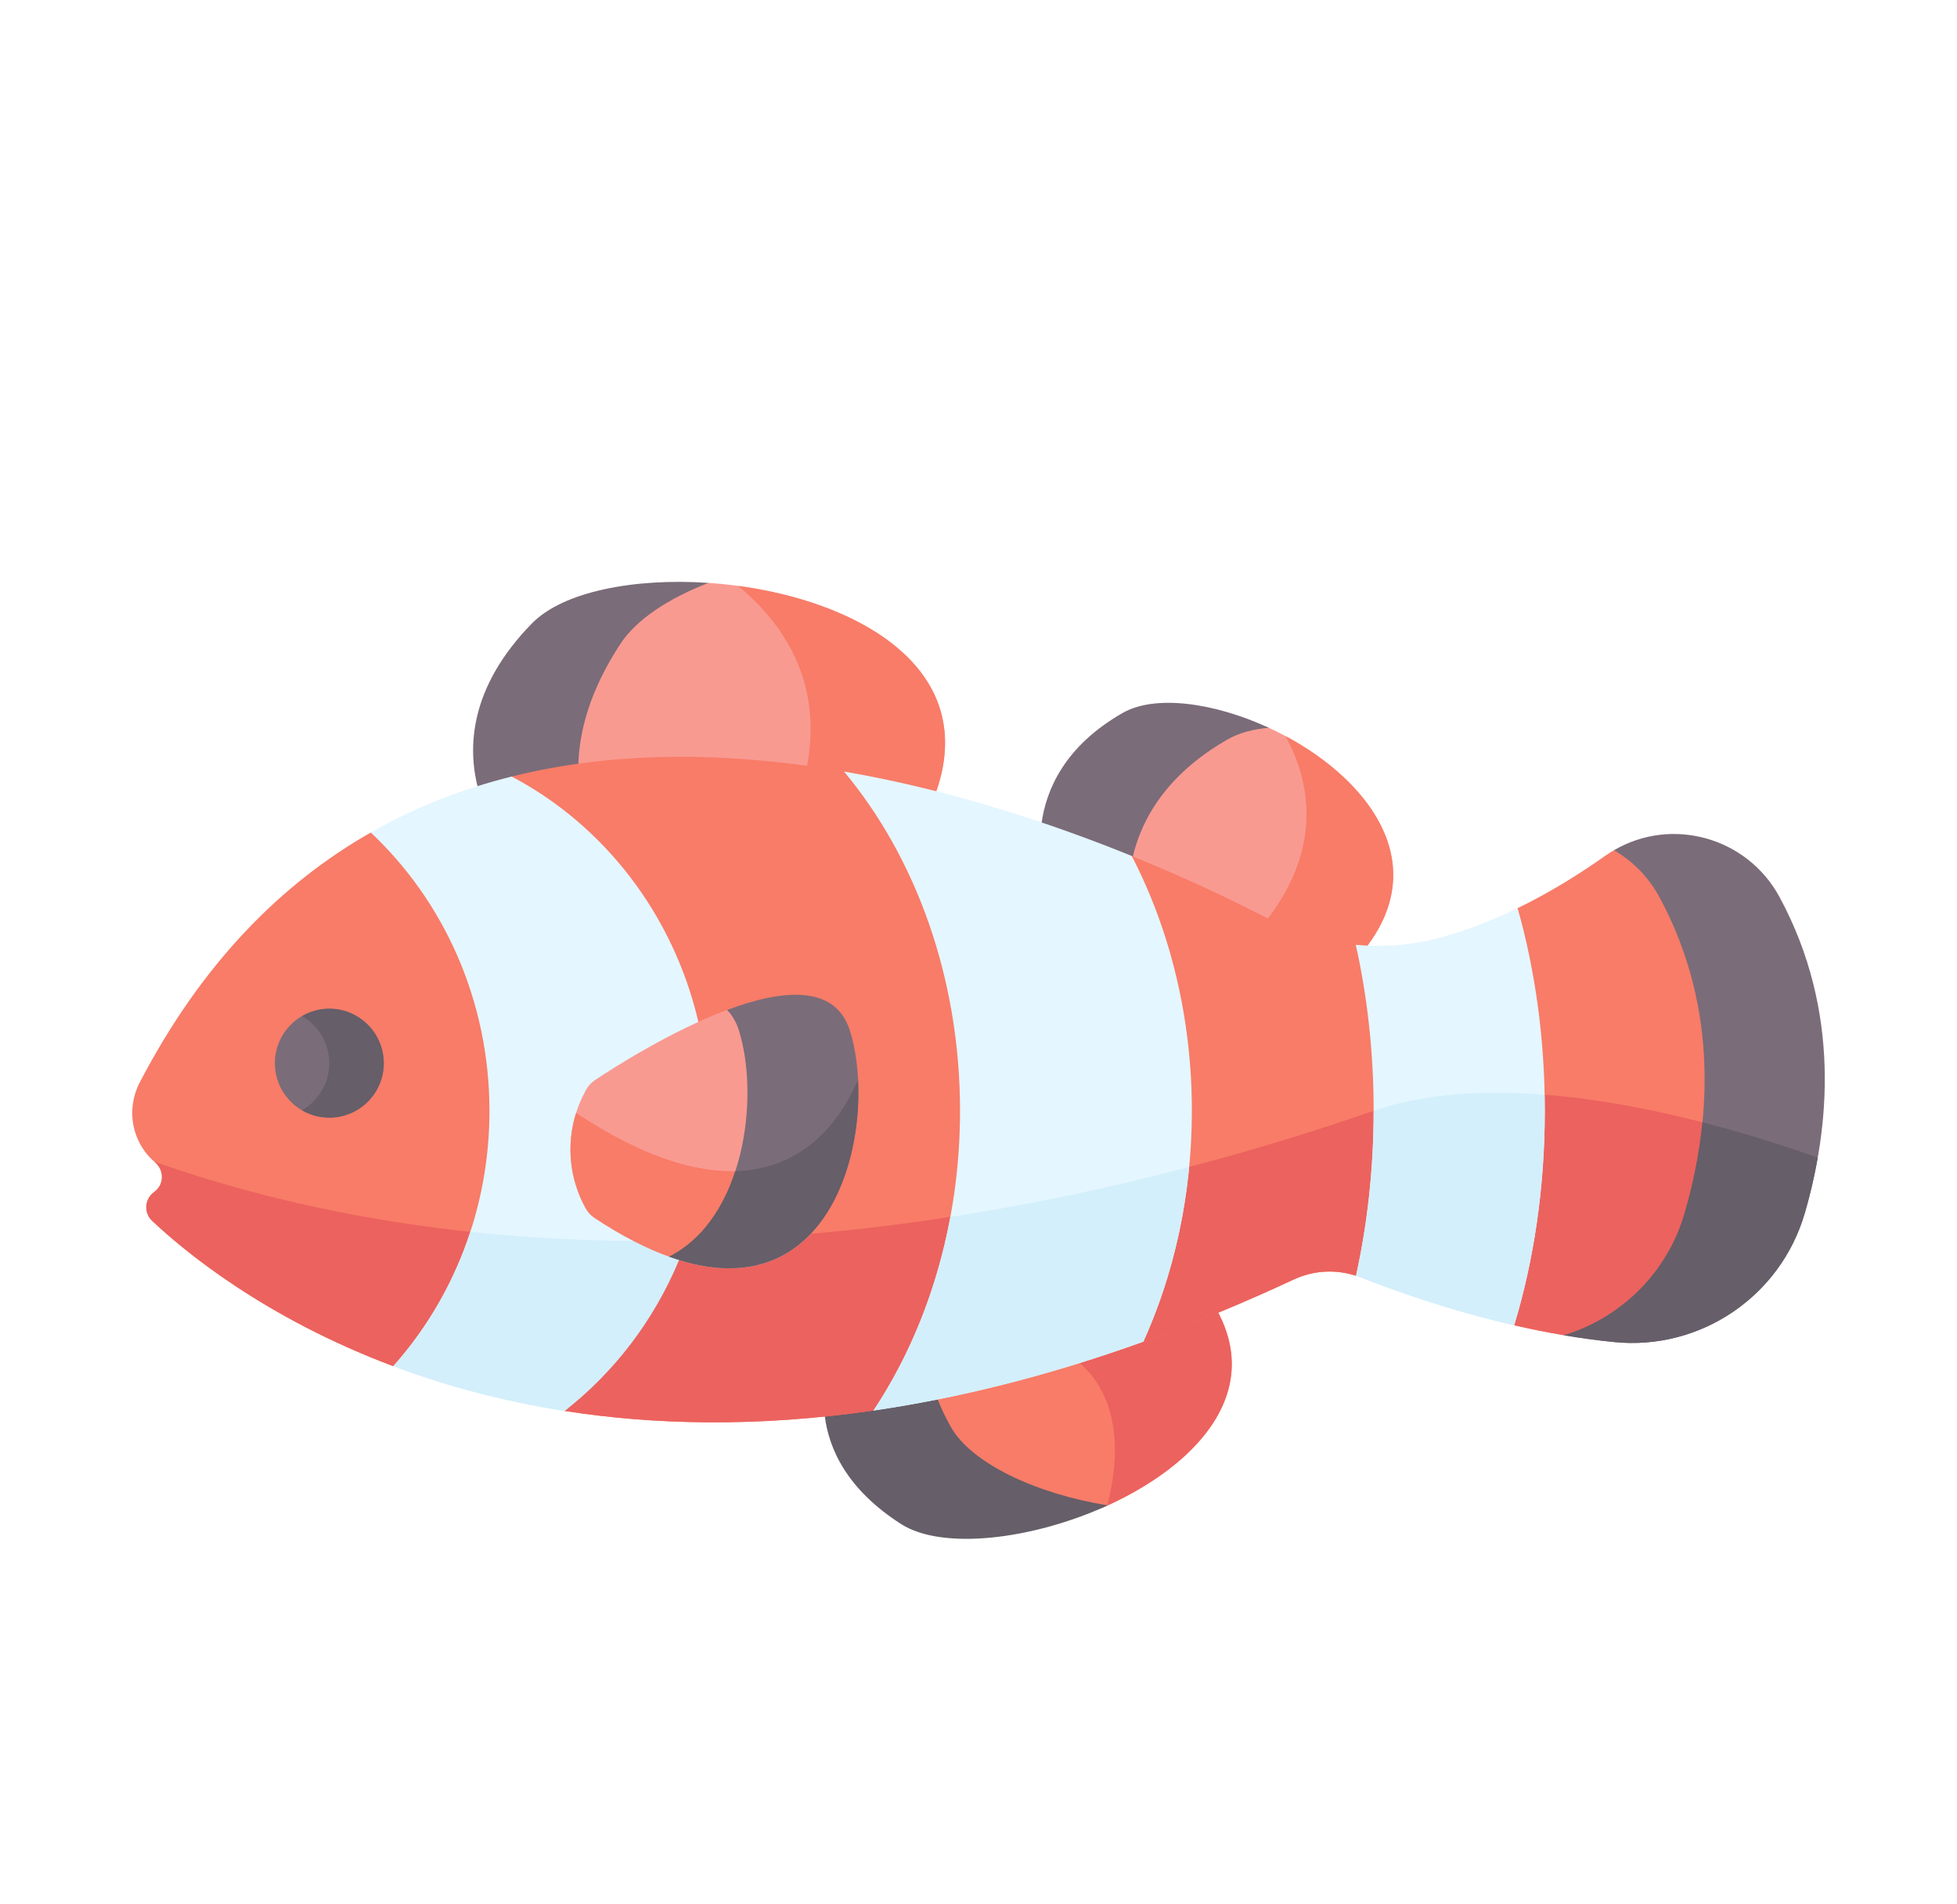 <svg width="37" height="36" viewBox="0 0 37 36" fill="none" xmlns="http://www.w3.org/2000/svg">
<g filter="url(#filter0_d_1812_5821)">
<path d="M17.955 24.99C18.339 25.682 19.516 26.256 20.827 26.51C22.521 25.772 23.892 24.4 23.015 22.783C21.107 23.577 19.334 24.109 17.695 24.437C17.764 24.615 17.85 24.798 17.956 24.99H17.955Z" fill="#F87C68"/>
<path d="M20.933 26.462C22.578 25.715 23.874 24.366 23.015 22.783C22.109 23.161 21.233 23.478 20.388 23.743C21.126 24.369 21.211 25.4 20.933 26.462Z" fill="#EC625E"/>
<path d="M15.592 24.758C15.669 25.392 16.015 26.159 17.04 26.813C17.817 27.309 19.514 27.11 20.944 26.458C19.601 26.242 18.359 25.666 17.971 24.965C17.869 24.781 17.786 24.603 17.72 24.433C16.984 24.581 16.274 24.688 15.592 24.758H15.592Z" fill="#665E68"/>
<path d="M23.194 11.957C22.027 12.623 21.542 13.469 21.36 14.195C22.479 14.652 23.39 15.099 23.993 15.415C24.564 15.714 25.188 15.886 25.82 15.921C27.172 14.176 25.66 12.511 23.945 11.738C23.658 11.768 23.402 11.839 23.194 11.958V11.957Z" fill="#F99A91"/>
<path d="M23.95 15.393C23.965 15.4 23.979 15.408 23.993 15.415C24.563 15.714 25.188 15.885 25.82 15.92C27.076 14.3 25.859 12.747 24.305 11.915C24.87 12.957 24.898 14.161 23.95 15.392V15.393Z" fill="#F87C68"/>
<path d="M23.214 11.976C23.427 11.854 23.691 11.784 23.989 11.758C22.955 11.281 21.839 11.127 21.227 11.477C20.127 12.105 19.778 12.93 19.691 13.569C20.305 13.779 20.883 13.998 21.412 14.216C21.578 13.495 22.045 12.644 23.214 11.976Z" fill="#7B6C79"/>
<path d="M11.864 9.589C11.332 10 10.659 11.785 10.935 12.485C13.221 12.163 15.577 12.469 17.685 13.009C18.604 10.486 15.896 9.19 13.397 9.019C13.397 9.019 12.394 9.178 11.864 9.589Z" fill="#F99A91"/>
<path d="M15.249 12.524C16.084 12.64 16.901 12.809 17.684 13.009C18.535 10.673 16.278 9.389 13.956 9.076C14.977 9.923 15.541 11.069 15.249 12.524Z" fill="#F87C68"/>
<path d="M9.04 12.913C9.661 12.715 10.295 12.576 10.934 12.486C10.946 11.825 11.156 11.047 11.729 10.173C12.033 9.709 12.636 9.314 13.396 9.019C11.988 8.923 10.646 9.184 10.058 9.784C8.865 11.003 8.838 12.147 9.04 12.913L9.04 12.913Z" fill="#7B6C79"/>
<path d="M2.914 20.535C2.734 20.663 2.714 20.925 2.875 21.077C3.479 21.648 4.997 22.91 7.434 23.826L7.718 23.794L10.47 24.486L10.673 24.673C12.356 24.936 14.303 24.986 16.514 24.665L16.836 24.432L21.287 23.223L21.616 23.363C22.533 23.034 23.482 22.645 24.465 22.186C24.834 22.015 25.252 21.992 25.636 22.118L26.057 21.975L28.418 22.782L28.627 23.053C28.931 23.123 29.246 23.186 29.568 23.241L29.931 23.189C31.074 22.779 32.667 21.253 32.667 18.398C32.667 15.544 31.17 14.073 31.17 14.073H30.515C30.459 14.105 30.403 14.14 30.349 14.178C29.87 14.518 29.307 14.87 28.693 15.168L28.442 15.576L26.34 16.108L25.633 15.86C25.064 15.805 24.506 15.641 23.992 15.374C23.396 15.065 22.498 14.628 21.396 14.181L21.019 14.311L16.619 13.009L15.957 12.585C13.918 12.233 11.741 12.164 9.674 12.68L9.601 12.969L7.332 13.766L7.01 13.738C5.329 14.695 3.818 16.203 2.641 18.465C2.379 18.968 2.489 19.59 2.918 19.961C2.923 19.966 2.928 19.971 2.934 19.975C3.111 20.126 3.104 20.401 2.914 20.535Z" fill="#F87C68"/>
<path d="M2.914 20.535C2.734 20.663 2.714 20.925 2.875 21.077C3.479 21.648 4.997 22.91 7.434 23.826L7.717 23.794L10.47 24.486L10.673 24.672C12.356 24.936 14.303 24.986 16.514 24.665L16.836 24.432L21.287 23.223L21.616 23.363C22.532 23.034 23.482 22.644 24.465 22.186C24.834 22.015 25.252 21.992 25.636 22.117L26.057 21.975L28.417 22.782L28.627 23.053C28.93 23.122 29.245 23.186 29.568 23.241L29.93 23.189C30.942 22.826 32.307 21.587 32.606 19.327C30.646 18.786 27.955 18.311 25.97 18.999C22.467 20.212 12.372 23.29 2.917 19.961C2.922 19.965 2.927 19.97 2.933 19.974C3.11 20.125 3.104 20.4 2.914 20.534L2.914 20.535Z" fill="#EC625E"/>
<path d="M29.569 23.242C29.881 23.295 30.2 23.339 30.522 23.371C32.148 23.533 33.663 22.507 34.121 20.939C34.59 19.332 34.812 17.118 33.646 14.96C33.032 13.824 31.606 13.433 30.515 14.073C30.865 14.276 31.166 14.575 31.374 14.96C32.54 17.118 32.318 19.332 31.849 20.939C31.52 22.068 30.642 22.916 29.568 23.242H29.569Z" fill="#7B6C79"/>
<path d="M34.121 20.939C34.217 20.611 34.301 20.257 34.367 19.884C33.831 19.693 33.067 19.441 32.187 19.216C32.125 19.839 32 20.421 31.849 20.939C31.52 22.069 30.642 22.916 29.568 23.243C29.88 23.295 30.199 23.339 30.521 23.371C32.147 23.534 33.663 22.508 34.12 20.939L34.121 20.939Z" fill="#665E68"/>
<path d="M18.151 18.999C18.151 21.152 17.536 23.126 16.515 24.665C18.083 24.437 19.783 24.022 21.617 23.363C22.201 22.074 22.534 20.585 22.534 18.999C22.534 17.224 22.116 15.569 21.397 14.181C19.886 13.568 17.991 12.936 15.957 12.585C17.309 14.204 18.151 16.479 18.151 18.999Z" fill="#E4F6FF"/>
<path d="M22.483 20.062C21.173 20.406 19.645 20.746 17.968 21.005C17.715 22.373 17.209 23.619 16.515 24.665C18.083 24.437 19.783 24.022 21.617 23.363C22.068 22.366 22.369 21.25 22.483 20.062Z" fill="#D3EFFB"/>
<path d="M7.01 13.738C8.387 15.033 9.254 16.91 9.254 19C9.254 20.866 8.563 22.563 7.435 23.827C8.377 24.181 9.457 24.483 10.674 24.673C11.614 23.94 13.204 17.318 13.204 17.318C12.73 15.287 11.419 13.598 9.674 12.68C8.757 12.908 7.862 13.253 7.01 13.738V13.738Z" fill="#E4F6FF"/>
<path d="M15.326 21.325C13.294 21.501 11.118 21.525 8.892 21.287C8.581 22.242 8.079 23.105 7.436 23.826C8.377 24.181 9.457 24.483 10.675 24.673C11.615 23.94 12.366 22.958 12.839 21.819C13.972 22.17 14.783 21.896 15.327 21.325H15.326Z" fill="#D3EFFB"/>
<path d="M25.633 15.86C25.851 16.836 25.971 17.894 25.971 19C25.971 20.097 25.852 21.148 25.637 22.118C25.668 22.128 25.698 22.138 25.729 22.15C26.358 22.399 27.405 22.774 28.628 23.054C28.997 21.838 29.207 20.46 29.207 19C29.207 17.628 29.022 16.329 28.693 15.169C28.187 15.415 27.645 15.625 27.085 15.761C26.607 15.876 26.117 15.908 25.633 15.861L25.633 15.86Z" fill="#E4F6FF"/>
<path d="M25.971 19C25.971 20.097 25.852 21.148 25.637 22.118C25.667 22.128 25.698 22.138 25.729 22.15C26.357 22.399 27.404 22.774 28.627 23.054C28.997 21.838 29.206 20.46 29.206 19C29.206 18.898 29.205 18.796 29.203 18.695C28.069 18.606 26.936 18.665 25.971 19H25.971Z" fill="#D3EFFB"/>
<path d="M6.227 17.069C5.658 17.069 5.197 17.53 5.197 18.099C5.197 18.667 5.658 19.128 6.227 19.128C6.795 19.128 7.256 18.668 7.256 18.099C7.256 17.531 6.795 17.069 6.227 17.069Z" fill="#7B6C79"/>
<path d="M5.711 18.989C5.862 19.077 6.038 19.128 6.225 19.128C6.793 19.128 7.255 18.668 7.255 18.099C7.255 17.531 6.794 17.069 6.225 17.069C6.038 17.069 5.862 17.121 5.711 17.208C6.018 17.386 6.225 17.718 6.225 18.099C6.225 18.479 6.018 18.811 5.711 18.989Z" fill="#665E68"/>
<path d="M11.048 18.665C10.688 19.349 10.698 20.169 11.076 20.845C11.116 20.916 11.173 20.979 11.242 21.024C11.757 21.366 12.227 21.603 12.653 21.756L13.223 21.608C13.77 21.286 14.135 20.416 14.44 19.39C14.745 18.364 14.165 17.092 14.165 17.092H13.746C12.682 17.491 11.593 18.189 11.248 18.419C11.175 18.468 11.116 18.533 11.075 18.611L11.047 18.665H11.048Z" fill="#F99A91"/>
<path d="M10.911 19.05C10.904 19.046 10.899 19.041 10.893 19.036C10.703 19.633 10.764 20.288 11.075 20.844C11.115 20.916 11.172 20.978 11.241 21.024C11.756 21.365 12.226 21.603 12.652 21.756L13.222 21.607C13.634 21.364 13.943 20.811 14.201 20.114C13.723 20.181 13.168 20.12 12.526 19.889C12.526 19.889 12.526 19.889 12.527 19.889C12.038 19.713 11.501 19.441 10.91 19.05H10.911Z" fill="#F87C68"/>
<path d="M13.974 17.493C14.365 18.766 14.067 21.045 12.652 21.756C15.844 22.904 16.61 19.246 16.072 17.493C15.797 16.599 14.784 16.703 13.747 17.093C13.845 17.195 13.924 17.326 13.975 17.493H13.974Z" fill="#7B6C79"/>
<path d="M12.651 21.756C15.352 22.728 16.316 20.257 16.222 18.412C15.81 19.368 15.065 20.108 13.903 20.139C13.675 20.835 13.27 21.445 12.651 21.756Z" fill="#665E68"/>
</g>
<defs>
<filter id="filter0_d_1812_5821" x="-1.5" y="0" width="40" height="40" filterUnits="userSpaceOnUse" color-interpolation-filters="sRGB">
<feFlood flood-opacity="0" result="BackgroundImageFix"/>
<feColorMatrix in="SourceAlpha" type="matrix" values="0 0 0 0 0 0 0 0 0 0 0 0 0 0 0 0 0 0 127 0" result="hardAlpha"/>
<feOffset dy="2"/>
<feGaussianBlur stdDeviation="1"/>
<feColorMatrix type="matrix" values="0 0 0 0 0 0 0 0 0 0 0 0 0 0 0 0 0 0 0.2 0"/>
<feBlend mode="normal" in2="BackgroundImageFix" result="effect1_dropShadow_1812_5821"/>
<feBlend mode="normal" in="SourceGraphic" in2="effect1_dropShadow_1812_5821" result="shape"/>
</filter>
</defs>
</svg>
